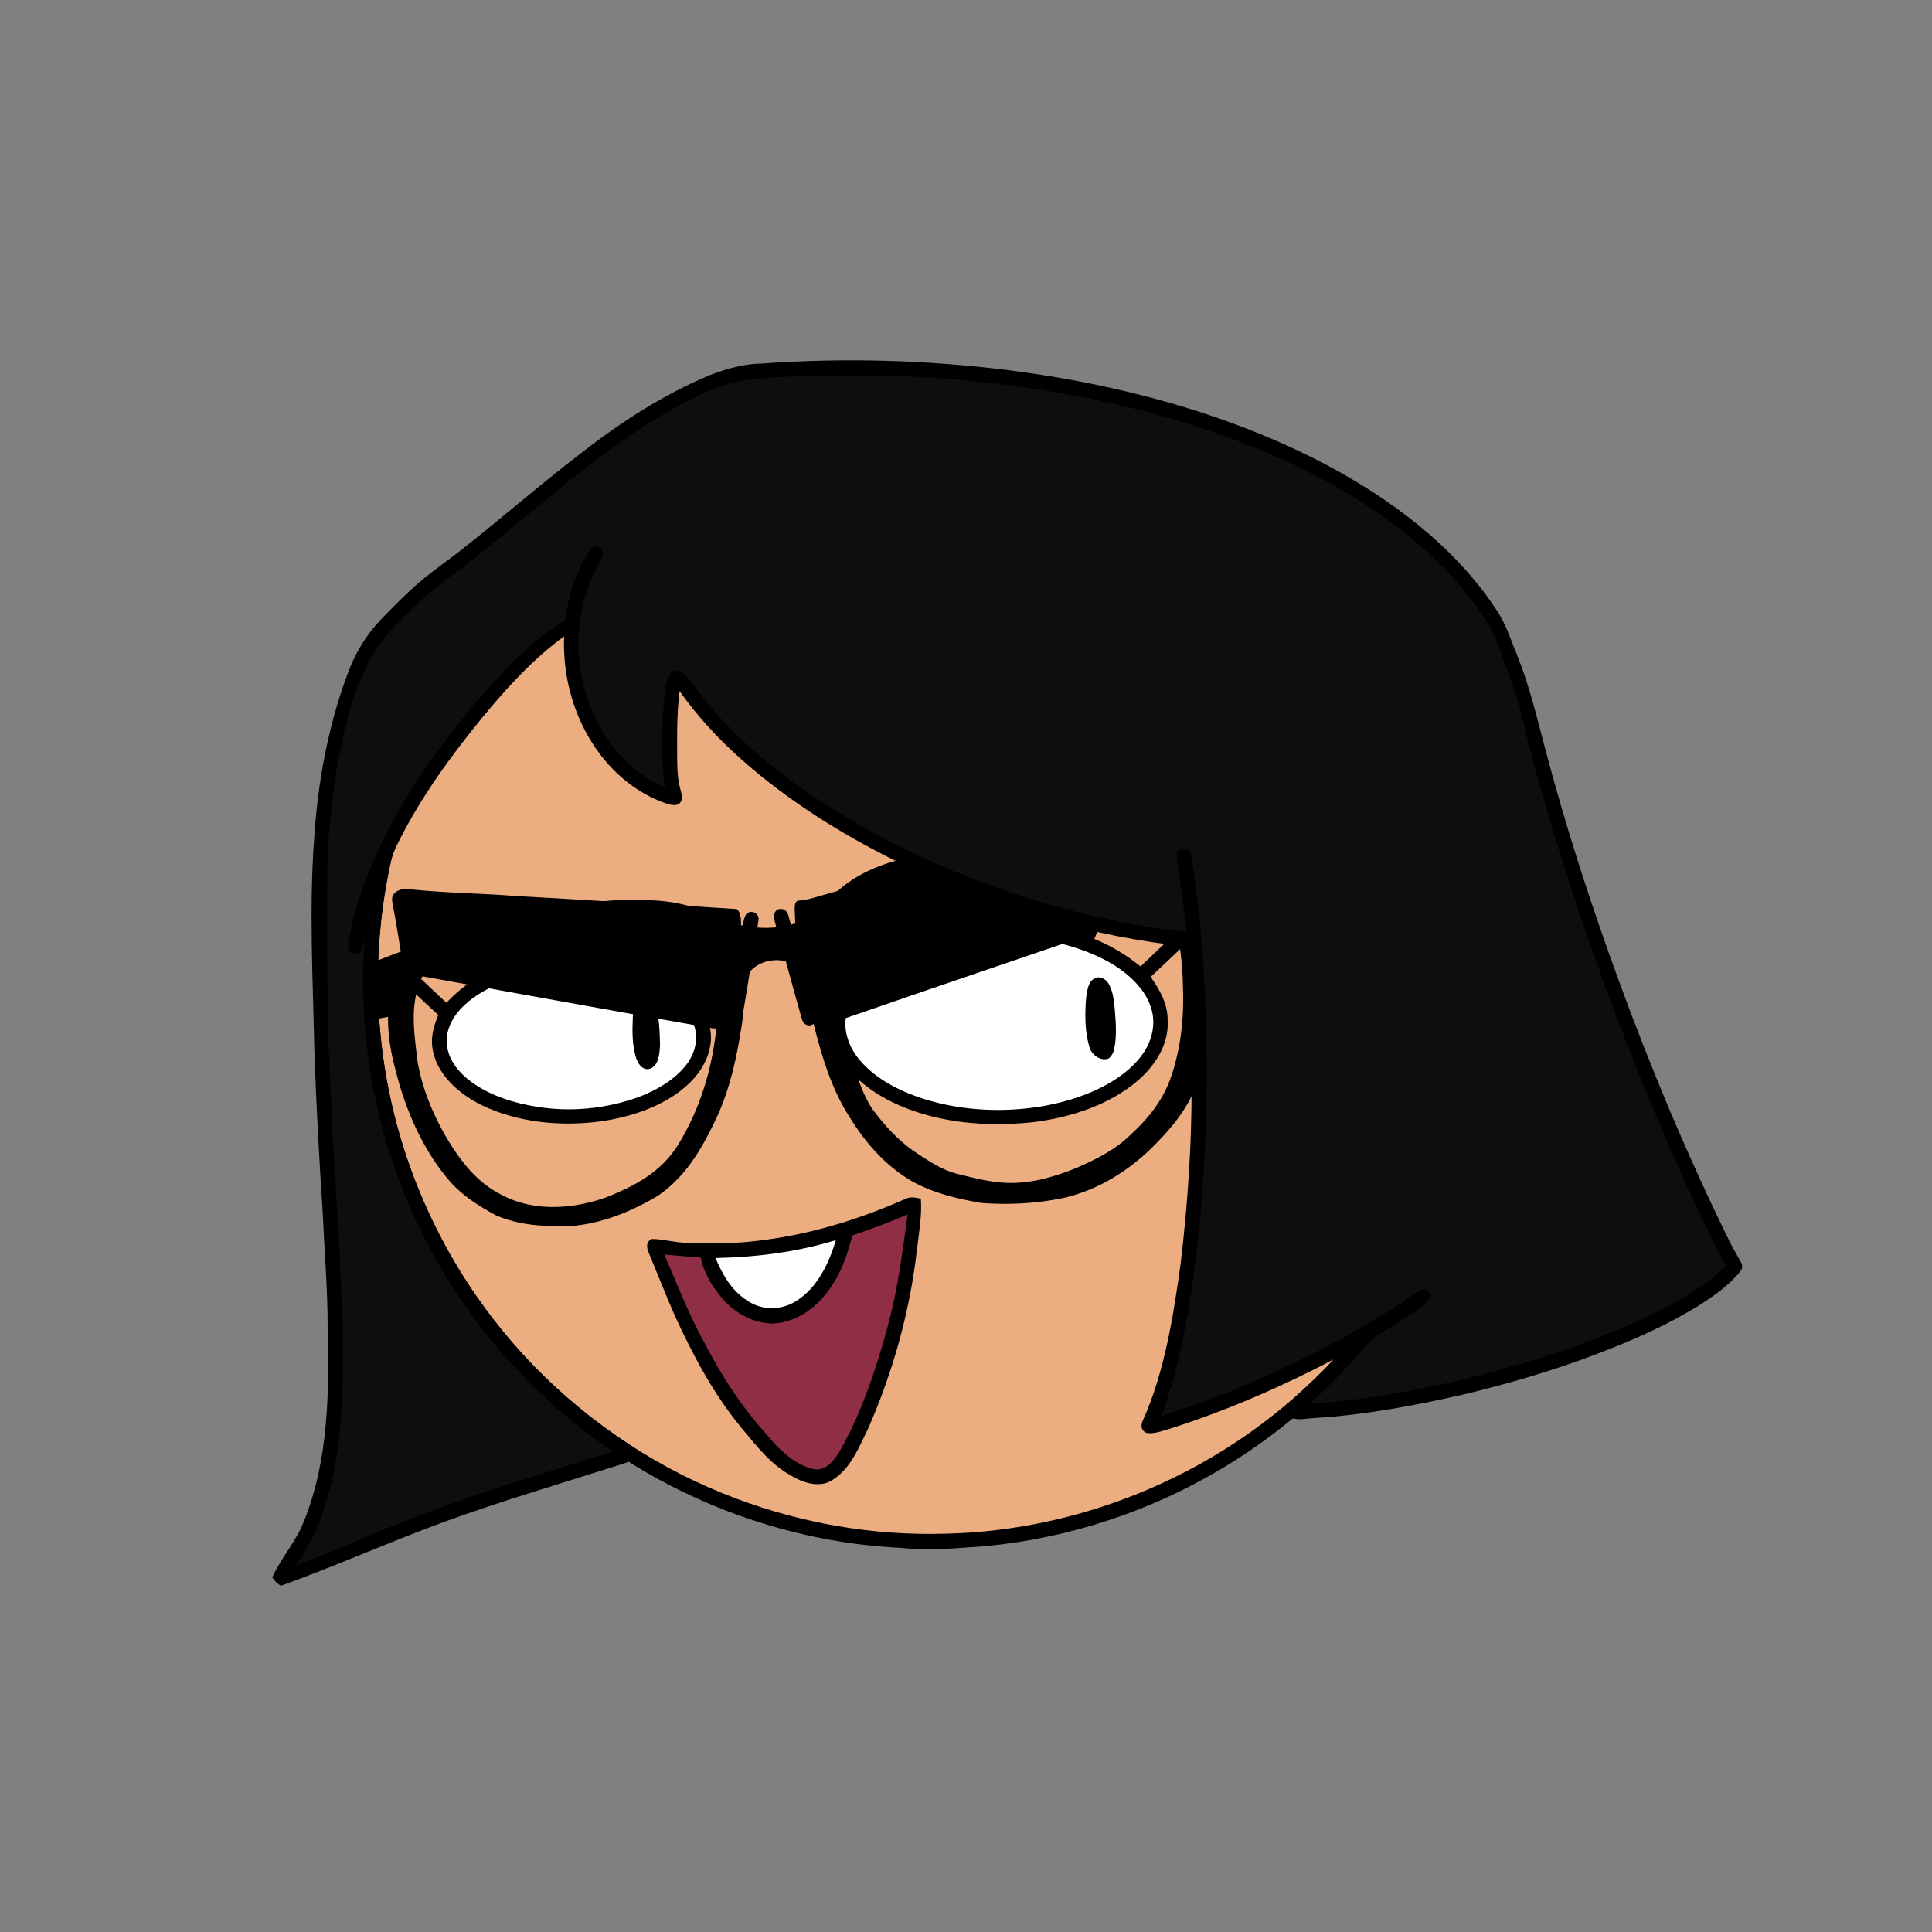 <svg xmlns:dc="http://purl.org/dc/elements/1.1/" xmlns:cc="http://creativecommons.org/ns#" xmlns:rdf="http://www.w3.org/1999/02/22-rdf-syntax-ns#" xmlns:svg="http://www.w3.org/2000/svg" xmlns="http://www.w3.org/2000/svg" viewBox="0 0 762 762" fill="none"><rect x="0" y="0" width="762" height="762" fill="#808080" stroke="none"/><mask id="avatarsRadiusMask"><rect width="762" height="762" rx="0" ry="0" x="0" y="0" fill="#fff"/></mask><g mask="url(#avatarsRadiusMask)"><path d="M396.01 164.85c37.82 4.9 74.21 19.64 104.8 42.39 6.15 4.84 12.48 9.33 18.02 14.92 23.77 21.98 42.73 49.02 55.13 78.95 9.35 22.31 14.72 46.04 16.64 70.14 6.62.81 13.05 2.14 19.12 5 15.54 6.93 27.08 20.94 31.78 37.21 2.63 9.56 3.56 19.75 1.72 29.55-2.96 18.76-13.72 36.13-29.37 46.92-10.94 7.65-24.49 12.03-37.86 11.68-5.13-.05-10.04-1.6-15.13-1.79-1.85 2.17-3.23 4.84-4.76 7.25-18.66 29.62-44.57 54.51-74.64 72.4-28.1 16.73-59.9 27.16-92.46 30.32-11.08.7-21.87 2.05-32.98.74-51.69-2.3-102.07-23.44-140.15-58.43-29.03-26.55-50.84-60.83-62.54-98.39-7.09-22.85-10.62-46.78-10.07-70.71.52-40.34 12.53-80.58 33.94-114.76 19.1-30.81 45.91-56.58 77.2-74.83 29.63-17.28 63.35-27.68 97.59-29.87 14.66-1.47 29.44-.37 44.02 1.31Z" fill="#000"/><path d="M363 169.06c48.47-1.39 97.32 14.7 135.81 44.12 6.55 4.06 11.72 9.49 17.36 14.64 24.33 22.63 43.2 50.95 54.93 82.02 7.43 19.61 11.86 40.2 13.56 61.09-8.89.74-17.34 2.34-25.38 6.38-2.19 1.03-1.89 4.95.68 5.23 2.35.23 4.98-1.51 7.24-2.2 14.62-5.37 31.32-4.35 44.78 3.68 11.69 6.78 20.09 18.16 23.89 31.06 2.6 8.25 2.68 17.41 1.76 25.95-2.5 17.35-12.35 33.73-26.73 43.81-15.71 11.33-37.17 14.64-54.93 6.2-3.17-1.43-5.94-3.58-9.08-5.05-2.95-1.09-4.88 2.79-2.7 4.75 3.17 2.76 7.34 4.52 11 6.56-20.14 34.15-49.45 62.7-84.41 81.47-30.2 16.31-64.44 25.53-98.78 26.15-27.63.72-55.33-4.04-81.21-13.72-30.32-11.24-57.84-29.43-80.37-52.6-22.67-23.37-39.92-51.88-50.2-82.77-14.96-44.64-14.91-94.01.27-138.59 11.05-33.06 30.28-63.21 55.37-87.39 29.67-28.73 67.65-48.54 108.13-56.67 12.8-2.52 25.94-4.24 39.01-4.12Z" fill="rgba(236, 173, 128, 1)"/><path d="M605.03 404.4c2.63-.1 3.44 3.8 1.36 4.98-3.69 1.83-7.82 2.77-11.64 4.35-5.82 2.04-11.28 4.76-16.68 7.72 4.29 2.34 8.86 4.74 12.71 7.76 2.58 2.09 4.85 4.35 5.33 7.8-.26 3.59-2.73 6.55-5.45 8.69-5.86 4.66-13.92 7.18-20.79 10.26-1.75.62-4.43 1.99-5.59-.26-1.02-1.74-.06-3.11 1.57-3.87 6.65-3.3 14.86-5.62 20.79-10.16 1.37-1.14 3.39-2.74 3.61-4.62-4.07-5.63-12.42-8.59-18.23-12.09-2.34-1.72-2.29-4.24-.16-6.13 7.27-5.64 16.98-9.26 25.57-12.38 2.42-.83 5.03-1.95 7.6-2.05Z" fill="#000"/><g transform="translate(-161 -83)"><path d="M561.861 423.28c1.79.47 1.92 1.91 1.98 3.5.02 6.73-.89 13.42-.75 20.17 8.34.57 16.09 2.01 24.09 4.41 3.09-7.1 5.83-14.35 8.73-21.52.94-1.82 1.46-4.16 4.03-3.81 2.35.23 2.58 3 1.77 4.75-2.95 7.55-6.03 15.07-9.09 22.57 6.75 2.72 12.58 6.27 18.22 10.84 4.88-4.58 9.61-9.35 14.61-13.8 1.61-1.56 3.31-1.05 5.34-1.14-.17 1.98.27 3.67-1.36 5.17-4.75 4.73-9.71 9.27-14.6 13.87 3.57 5.14 6.56 10.24 6.7 16.71.65 9.87-4.85 18.25-12.06 24.44-11.14 9.42-26.17 14.24-40.45 16.09-16.6 1.82-33.82.84-49.57-5.05-9.18-3.45-18.18-8.76-24.39-16.49-5.05-6.42-7.79-14.69-5.7-22.8 2.47-9.89 9.93-17.25 18.37-22.44 14.79-8.93 32.37-12.08 49.46-12.05.24-6.57.54-13.17 1.11-19.72.06-1.98 1.23-4.28 3.56-3.7ZM371.979 441.39c1.93-.19 2.61 2.2 3.14 3.63 1.19 4.97 1.31 10.2 2.17 15.24 8.52-.82 17.28-.66 25.73.76 10.86 2.02 22.05 6.02 30.13 13.83 4.96 4.66 8.49 11.22 8.27 18.15-.46 7.42-4.43 13.69-9.92 18.48-8.9 7.86-21.44 11.98-33.01 13.71-15.71 2.23-32.97.68-47.39-6.25-8.49-4.18-17-11.26-19.21-20.87-1.28-5.19-.03-9.95 1.98-14.74-3.86-3.53-7.69-7.1-11.45-10.73-.82-1.01-2.4-2.18-2-3.61.02-2.54 3.45-3.08 4.99-1.37 4 3.5 7.71 7.34 11.68 10.88 3.38-3.65 6.97-6.57 11.16-9.24-2.74-6.13-5.52-12.24-8.25-18.36-1.11-2.21-.85-4.39-.69-6.76 1.24.21 2.62.25 3.78.76 1.18 1.19 1.85 2.96 2.57 4.46 2.5 5.77 5.18 11.45 7.58 17.25 5.99-2.57 11.89-4.32 18.29-5.56-.39-5.41-1.7-10.7-2.04-16.11.01-1.53.39-4.08 2.49-3.55Z" fill="#000"/><path d="M539.5 453.67c14.63-2.22 30-1.53 44.23 2.67 9.51 2.94 19.21 7.45 25.93 15.02 4.3 4.85 7.04 11.05 5.99 17.64-1.05 7.24-5.76 12.91-11.35 17.3-8.81 6.84-20.25 10.76-31.11 12.82-15.73 2.81-32.35 2.12-47.64-2.63-9.43-3.02-19.09-7.77-25.56-15.48-4.32-5.09-6.88-12.41-4.86-19 1.56-6.56 6.67-12 11.93-15.92 9.35-6.79 21.12-10.62 32.44-12.42ZM371.53 466.92c15.61-3 32.89-1.76 47.4 5.05 6.37 3.03 13.4 8.25 15.73 15.18 2.07 5.65.38 11.7-3.31 16.24-4.63 5.75-11.74 9.78-18.58 12.34-12.6 4.53-26.55 5.97-39.78 3.81-9.02-1.36-18.44-4.32-25.91-9.68-5.22-3.87-9.62-9.04-9.9-15.83-.19-6.6 3.87-12.11 8.74-16.14 7.19-5.81 16.63-9.2 25.61-10.97Z" fill="#fff"/><path d="M592.24 469.18c2.15-1.56 4.62-.31 5.94 1.67 1.83 3.14 2.15 6.61 2.49 10.16.43 5.18.88 10.72-.25 15.84-.28 1.37-.95 2.62-2.03 3.53-2.92 1.46-6.85-1.24-7.61-4.16-1.98-6.22-1.92-13.23-1.41-19.69.41-2.37.65-5.91 2.87-7.35ZM413.31 476.33c2.36-1.35 5.2-.18 5.96 2.42 1.79 5.09 1.92 10.91 2.05 16.26-.15 3.13-.37 8.05-3.81 9.46-2.59.94-4.59-1.38-5.4-3.58-1.88-5.25-1.76-11.39-1.51-16.9.25-2.35.45-6.27 2.71-7.66Z" fill="#000"/></g><g transform="translate(-161 -83)"><g fill="#000"><path d="M613.54 401.51c1.59 1.01 1.08 2.86 1.24 4.48-.06 11.34-.05 22.7-.12 34.04.32 2.75-2.42 4.22-4.62 5-39.99 13.74-80.12 27.25-120.05 41.12-2.53.2-2.84-1.75-3.51-3.66-1.63-6-3.3-11.98-5.01-17.95.97 5.75.98 11.66 1.36 17.47-.02 1.44.45 3.94-.99 4.85-1.95 1.4-4.07.13-4.6-2.03-3.64-12.73-7.02-25.58-10.66-38.32-.39-1.83-.65-3.91 1.36-4.88 2.11-.49 3.41.47 4 2.44 1.27 4.55 2.55 9.11 3.68 13.7-.73-5.24-.94-10.49-1.18-15.77-.01-1.27-.14-3.73 1.66-3.79 1.47-.26 2.98-.38 4.43-.72 41.23-11.74 82.37-23.44 123.6-35.22 3.27-.87 6.02-2.08 9.41-.76ZM324 433.87c13.64 1.39 27.36 1.44 41 2.58 21.04 1.05 42.11 2.67 63.14 3.42 7.79.78 15.61 1.12 23.44 1.68 2.77 2.19 1.08 8.08 1.91 11.33.56-2.97.18-6.91 1.92-9.46 2.15-1.8 5.08-.17 4.76 2.56-2.36 14.03-4.77 28.14-7.02 42.18-.8 2.93-4.48 2.56-5.29-.15-.27-4.92-.21-9.89-.28-14.83-1.03 4.29-1.47 8.69-2.47 12.98-.43 1.64-1.17 2.84-3.1 2.4-39.48-6.89-79.4-14.23-118.87-21.29-1.88-.2-2.83-1.46-3.09-3.26-1.45-7.98-2.5-16.04-4.12-23.99-.23-1.72-.74-3.14.56-4.58 2.12-2.29 4.72-1.68 7.51-1.57Z"/></g></g><g transform="translate(-161 -83)"><path d="M524.2 555.79c.49 6.88-.8 13.42-1.56 20.21-2.78 24.19-9.38 47.95-19.15 70.23-3.65 7.33-6.74 15.74-13.95 20.34-4.25 3.06-10.3 1.77-14.6-.52-9.49-4.69-15.15-12.28-21.77-20.2-10.97-13.41-18.85-28.33-26.05-44.01-3.56-8.19-6.83-16.5-10.25-24.74-.87-2.13-1.17-4.09 1.07-5.43 4.72-.01 9.31 1.49 14.06 1.51 9.29.24 18.74.4 27.98-.82 19.98-2.29 39.64-8.3 57.99-16.44 2.13-1.07 4.03-.6 6.23-.13Z" fill="#000"/><path d="M518.93 561.99c-1.93 15.16-3.98 30.2-8.01 44.98-4.69 16.77-10.27 33.84-19.05 48.96-2.17 3.44-5.29 7.34-9.89 6.51-7.43-1.55-14.07-7.99-18.68-13.73-9.88-10.97-17.89-23.26-24.61-36.38-6.13-11.12-10.64-22.89-15.69-34.52 4.8.44 9.6.8 14.4 1.2 1.13 5.94 4.59 11.51 8.45 16.07 5.08 5.94 12.23 9.8 20.13 9.97 6.25-.49 12.08-3.13 16.68-7.36 8.02-7.35 11.96-17.07 14.48-27.43 7.39-2.48 14.64-5.15 21.79-8.27Z" fill="#8F2E45"/><path d="M490.65 572.12c-2.55 8.79-7.09 18.39-14.95 23.59-5.47 3.77-12.71 4.39-18.57 1.12-7.01-3.86-10.91-10.5-13.93-17.65 16.1-.33 32.01-2.32 47.45-7.06Z" fill="#fff"/></g><g transform="translate(-161 -83)"><path fill-rule="evenodd" clip-rule="evenodd" d="M608 415.8c6.186-.151 12.368-.167 18.55-.183 4.483-.012 8.966-.024 13.45-.087.562.005 1.127.006 1.693.008 3.106.01 6.253.02 9.307.502 2.58.53 5.61 1.94 6.09 4.83.91 5.11.46 12.04-1.14 16.99-.46 1.77-1.74 2.1-3.35 2.34-3.462.36-6.945.569-10.423.778-1.253.075-2.506.15-3.757.232.122 4.281.38 8.636.639 13.018.692 11.72 1.395 23.63-.439 34.802-.87 7.47-2.98 14.85-5.73 21.83-3.11 8.55-9.09 16.19-15.42 22.62-9.83 10.36-22.25 18.39-36.2 21.81-10.85 2.39-22.17 2.98-33.23 2.16-9.22-1.58-18.8-3.87-27.06-8.4-10.51-6.05-18.47-15.05-24.78-25.29-8.17-12.62-11.9-27.18-15.47-41.59-.515-2.188-.844-4.449-1.174-6.711-.414-2.834-.827-5.671-1.606-8.369-.48-1.78-2.64-3.07-4.17-3.9-6.71-3.36-16.41-.94-18.99 6.6-.499 2.84-.553 5.746-.608 8.66-.053 2.861-.106 5.73-.582 8.55-1.99 13.03-4.77 26.14-10.56 38.06-5.55 11.58-11.7 22.03-22.47 29.5-12.88 7.76-28.34 13.44-43.57 11.92-6.86-.15-14.05-1.41-20.36-4.13-6.87-3.71-13.8-8.11-18.84-14.16-10.32-12.28-16.95-27.7-20.79-43.17-1.87-6.83-3.04-13.81-2.97-20.91-1.637.243-3.268.56-4.899.877-2.393.466-4.787.931-7.201 1.163-2.24.22-4.26-.69-5.36-2.69-1.96-3.76-2.46-8.38-1.77-12.53.041-.174.078-.354.116-.535.231-1.113.479-2.305 1.614-2.795 27.43-12.56 55.94-20.6 85.48-26.45 11.24-2.31 22.47-3.81 33.98-3.07 10.03.01 19.98 2.36 28.86 7.05 10.79 4.81 24.51 5.41 35.15-.12 3.04-1.482 4.933-3.677 6.926-5.986 1.193-1.383 2.422-2.807 3.954-4.144 9.81-9.08 23.09-13.26 36.12-14.79 13.108-2.381 26.26-3.017 39.523-3.659l2.497-.121c5.544-.149 11.094-.149 16.646-.149 7.446 0 14.893 0 22.324-.361Zm-23 6.26c8.34-.34 16.32-.45 24.15 2.9.646.302 1.365.598 2.113.906 3.164 1.304 6.86 2.826 7.887 5.964 5.81 12.39 8.22 26.56 8.39 40.17.56 12.44-.87 25.5-5.21 37.22-3.71 9.79-10.5 17.11-18.25 23.88-5.21 4.32-11.62 7.49-17.78 10.22-9.15 3.83-19.3 6.8-29.31 6.15-5.792-.342-11.557-1.779-17.192-3.184l-.868-.216c-5.96-1.466-10.686-4.562-15.7-7.847l-.001-.001-.859-.562c-6.8-4.54-12.23-10.46-17.08-16.98-2.766-3.934-4.565-8.67-6.303-13.249a253.502 253.502 0 0 0-1.217-3.161c-4.64-11.94-5.98-24.55-5.87-37.28.09-7.74 1.2-16.94 5.51-23.55 5.13-6.46 12-12.24 19.82-15.08 9.27-2.8 19.13-4.25 28.78-4.96 11.572-1.279 23.168-1.304 34.654-1.328 1.447-.003 2.892-.006 4.336-.012Zm-172.354 22.059c-.891-.021-1.778-.041-2.656-.079-8.612-.872-17.851.939-26.497 2.634-1.173.23-2.335.457-3.483.676-2.29.516-4.571 1.006-6.843 1.494-9.393 2.017-18.626 4-27.677 7.656-.903.361-1.836.713-2.782 1.069-5.765 2.175-12.01 4.53-14.948 10.191-4.839 9.868-3.731 19.612-2.557 29.93.124 1.09.249 2.186.367 3.29 1.93 11.77 6.83 23.25 13.14 33.33 5.06 8.01 10.9 15.08 19.42 19.57 12.78 7.1 27.95 6.15 41.4 1.57 11.36-4.43 21.76-9.82 28.56-20.38 8.84-14.04 13.92-30.65 15.47-47.12.91-9.38-.1-18.83-2.68-27.88-.46-1.39-.98-2.92-1.89-4.09-5.19-5.6-11.6-9.87-19.19-11.35-2.333-.401-4.756-.456-7.154-.511Z" fill="#000"/></g><g transform="translate(-161 -83)"><path d="M558.951 229.03c42.79 5.47 86.55 16.98 124.87 37.14 25.87 13.7 50.73 32.25 67.08 56.9 4.03 5.76 5.84 12.02 8.5 18.42 4.82 11.93 7.66 24.08 10.94 36.48 8.15 31 18.05 61.58 29.08 91.67 12.75 34.88 27.1 69.13 43.48 102.47 1.38 2.89 3.07 5.61 4.58 8.44.79 1.29.95 2.64-.07 3.87-4.2 5.3-10.21 9.55-15.88 13.17-12.36 7.78-26.12 13.86-39.74 19.06-17.53 6.75-35.51 12.03-53.78 16.4-19.33 4.41-39.19 8.1-59.01 9.27-3.88.27-7.08 1.24-10.63-.99.44-2.51.4-4.67 2.51-6.43 5.57-5.07 11.11-10.17 16.19-15.75-20.68 10.84-42.26 20.23-64.53 27.32-2.9.78-6.51 2.34-9.5 1.63-1.91-.9-2.18-2.76-1.41-4.57 8.68-19.2 12.22-41.76 15.07-62.52 2.75-23.29 4.35-46.56 4.27-70.01.17-18.2-.06-36.52-1.73-54.65-37.54-3.85-74.6-14.97-108.79-30.81-24.29-11.44-48.04-25.91-68.03-43.92-8.73-7.82-16.61-16.49-23.4-26.05-1.18 9.47-.96 18.92-.91 28.43.04 3.6.31 7.14 1.33 10.62.3 1.71 1.19 3.24-.05 4.78-1.13 1.71-3.72 1.12-5.36.59-13.04-4.41-23.45-13.85-30.45-25.57-7.23-12.18-10.64-26.3-10.09-40.44-12.51 9.15-22.51 20.24-32.34 32.12-12.23 14.92-23.97 31.11-32.67 48.37-1.41 2.75-2.68 5.53-3.37 8.56-10.56 47.51-4.58 98.34 16.78 142.08 16.83 34.93 43.23 65.08 75.57 86.46 1.23.82 2.49 1.63 3.58 2.62.7 1.71.91 3.01-.43 4.47-2.39 1.45-5.35 2.07-7.99 2.95-21.93 6.94-44.06 13.5-65.68 21.35-21.93 7.99-43.23 17.6-65.19 25.49-1.48-.94-2.4-1.89-3.38-3.35 3.59-7.74 9.35-14.05 12.51-22.1 9.79-24.32 9.99-51.18 9.35-77-.01-14.72-1.27-29.31-1.91-44-1.4-21.67-2.62-43.28-3.34-64.99-.54-27.33-2.12-55.73-.08-83.02 1.38-22.02 5.38-44.24 13.1-64.95 2.93-8.14 7.28-15.5 13.27-21.76 4.93-5.04 9.88-10.17 15.26-14.73 5.27-4.53 10.94-8.33 16.41-12.67 15.83-12.45 31.02-25.71 47-37.98 15.54-12.15 32.73-23.31 50.98-30.93 6.82-2.61 13.75-4.55 21.11-4.62 32.31-2.3 64.79-1.35 96.92 2.68Z" fill="#000"/><path d="M512.029 231.18c48.03 1.54 97.38 9.85 142.16 27.69 20.17 8.07 40 18.43 57.36 31.56 13.45 10.21 26.05 22.58 35.21 36.82 2.92 4.41 5.03 9.23 6.66 14.24 2.52 7.89 5.94 15.35 7.68 23.5 8.47 35.02 19.38 69.33 31.6 103.22 13.41 36.54 28.2 72.75 45.58 107.6 1.05 2.22 2.24 4.32 3.6 6.37-6.44 6.13-13.67 11.04-21.5 15.2-21.42 11.5-45.25 19.7-68.65 26.14-24.31 6.64-49.09 11.35-74.24 13.22 7.93-7.18 15.43-14.78 22.24-23.02 1.37-1.68 2.86-3.16 4.75-4.25 6.22-3.65 12.3-7.57 18.14-11.81 1.4-.95 2.15-2.33 3.08-3.71-1.18-1.25-1.77-2.49-3.73-2.44-2.92 1.32-5.48 3.54-8.17 5.28-10.55 7.05-21.68 13.26-32.94 19.1-19.85 10-40.54 19.11-61.85 25.54 5.54-14.49 8.81-30.13 11.3-45.41 3.94-24.86 5.79-49.85 6.47-74.99.48-33.68-.48-66.73-5.93-100.04-.27-1.55-.85-3.63-2.85-3.38-2.95-.22-3.12 2.38-2.78 4.6 1.55 9.43 2.75 18.91 3.56 28.44-34.23-4.03-67.73-13.41-99.24-27.36-21.3-9.47-42-21.12-60.52-35.32-11.48-8.87-22.5-19.07-31.33-30.62-2.43-3.12-4.16-6.25-7.22-8.83-1.3-1.38-2.8-1.09-4.48-.69-1.95 2.03-2.29 4.48-2.59 7.15-1.46 12.71-1.86 25.75-.17 38.45-7.28-2.8-13.78-7.98-18.83-13.86-17.36-20.53-20.44-52.48-6.43-75.59 1.17-1.88 1.48-4.26-.83-5.38-2.29-.27-2.93.74-4.12 2.4-5.14 8.19-7.77 17.21-9.21 26.71-12.46 7.4-23.07 18.7-32.67 29.44-9.12 10.63-17.7 21.78-25.43 33.47-9.83 14.73-17.74 30.79-23.36 47.59-1.76 5.81-3.42 11.82-4.08 17.85-.05 2.91 2.91 4.18 5.05 2.21.64-1.59 1.02-3.3 1.51-4.94-3.08 41.61 5.55 83.86 25.08 120.75 17.09 32.57 42.33 60.79 72.8 81.38-25.22 8.11-51.64 15.73-76.72 25.43-16.32 6.22-32.23 13.34-48.45 19.81 4.74-7.11 8.92-14.47 11.33-22.74 8.19-25.28 7.62-51.75 7.15-77.99-.85-11.32-.8-22.66-1.75-33.97-.75-10.33-.93-20.7-1.9-31.01-.66-12.99-1.05-26-1.75-38.99-.68-23.33-.6-46.66-.53-70 .54-22.17 3.54-44.45 9.66-65.79 1.65-5.86 4.4-11.15 6.94-16.65 4.07-8.32 10.29-13.78 16.67-20.2 5.83-5.99 12.45-10.93 19.16-15.86 27.33-20.89 53.74-46.31 83.8-63.19 7.25-4.11 14.64-7.79 22.72-10 7.3-2.15 14.41-2.29 21.96-2.69 13.64-.78 27.36-.5 41.03-.44Z" fill="rgba(14, 14, 14, 1)"/></g></g></svg>